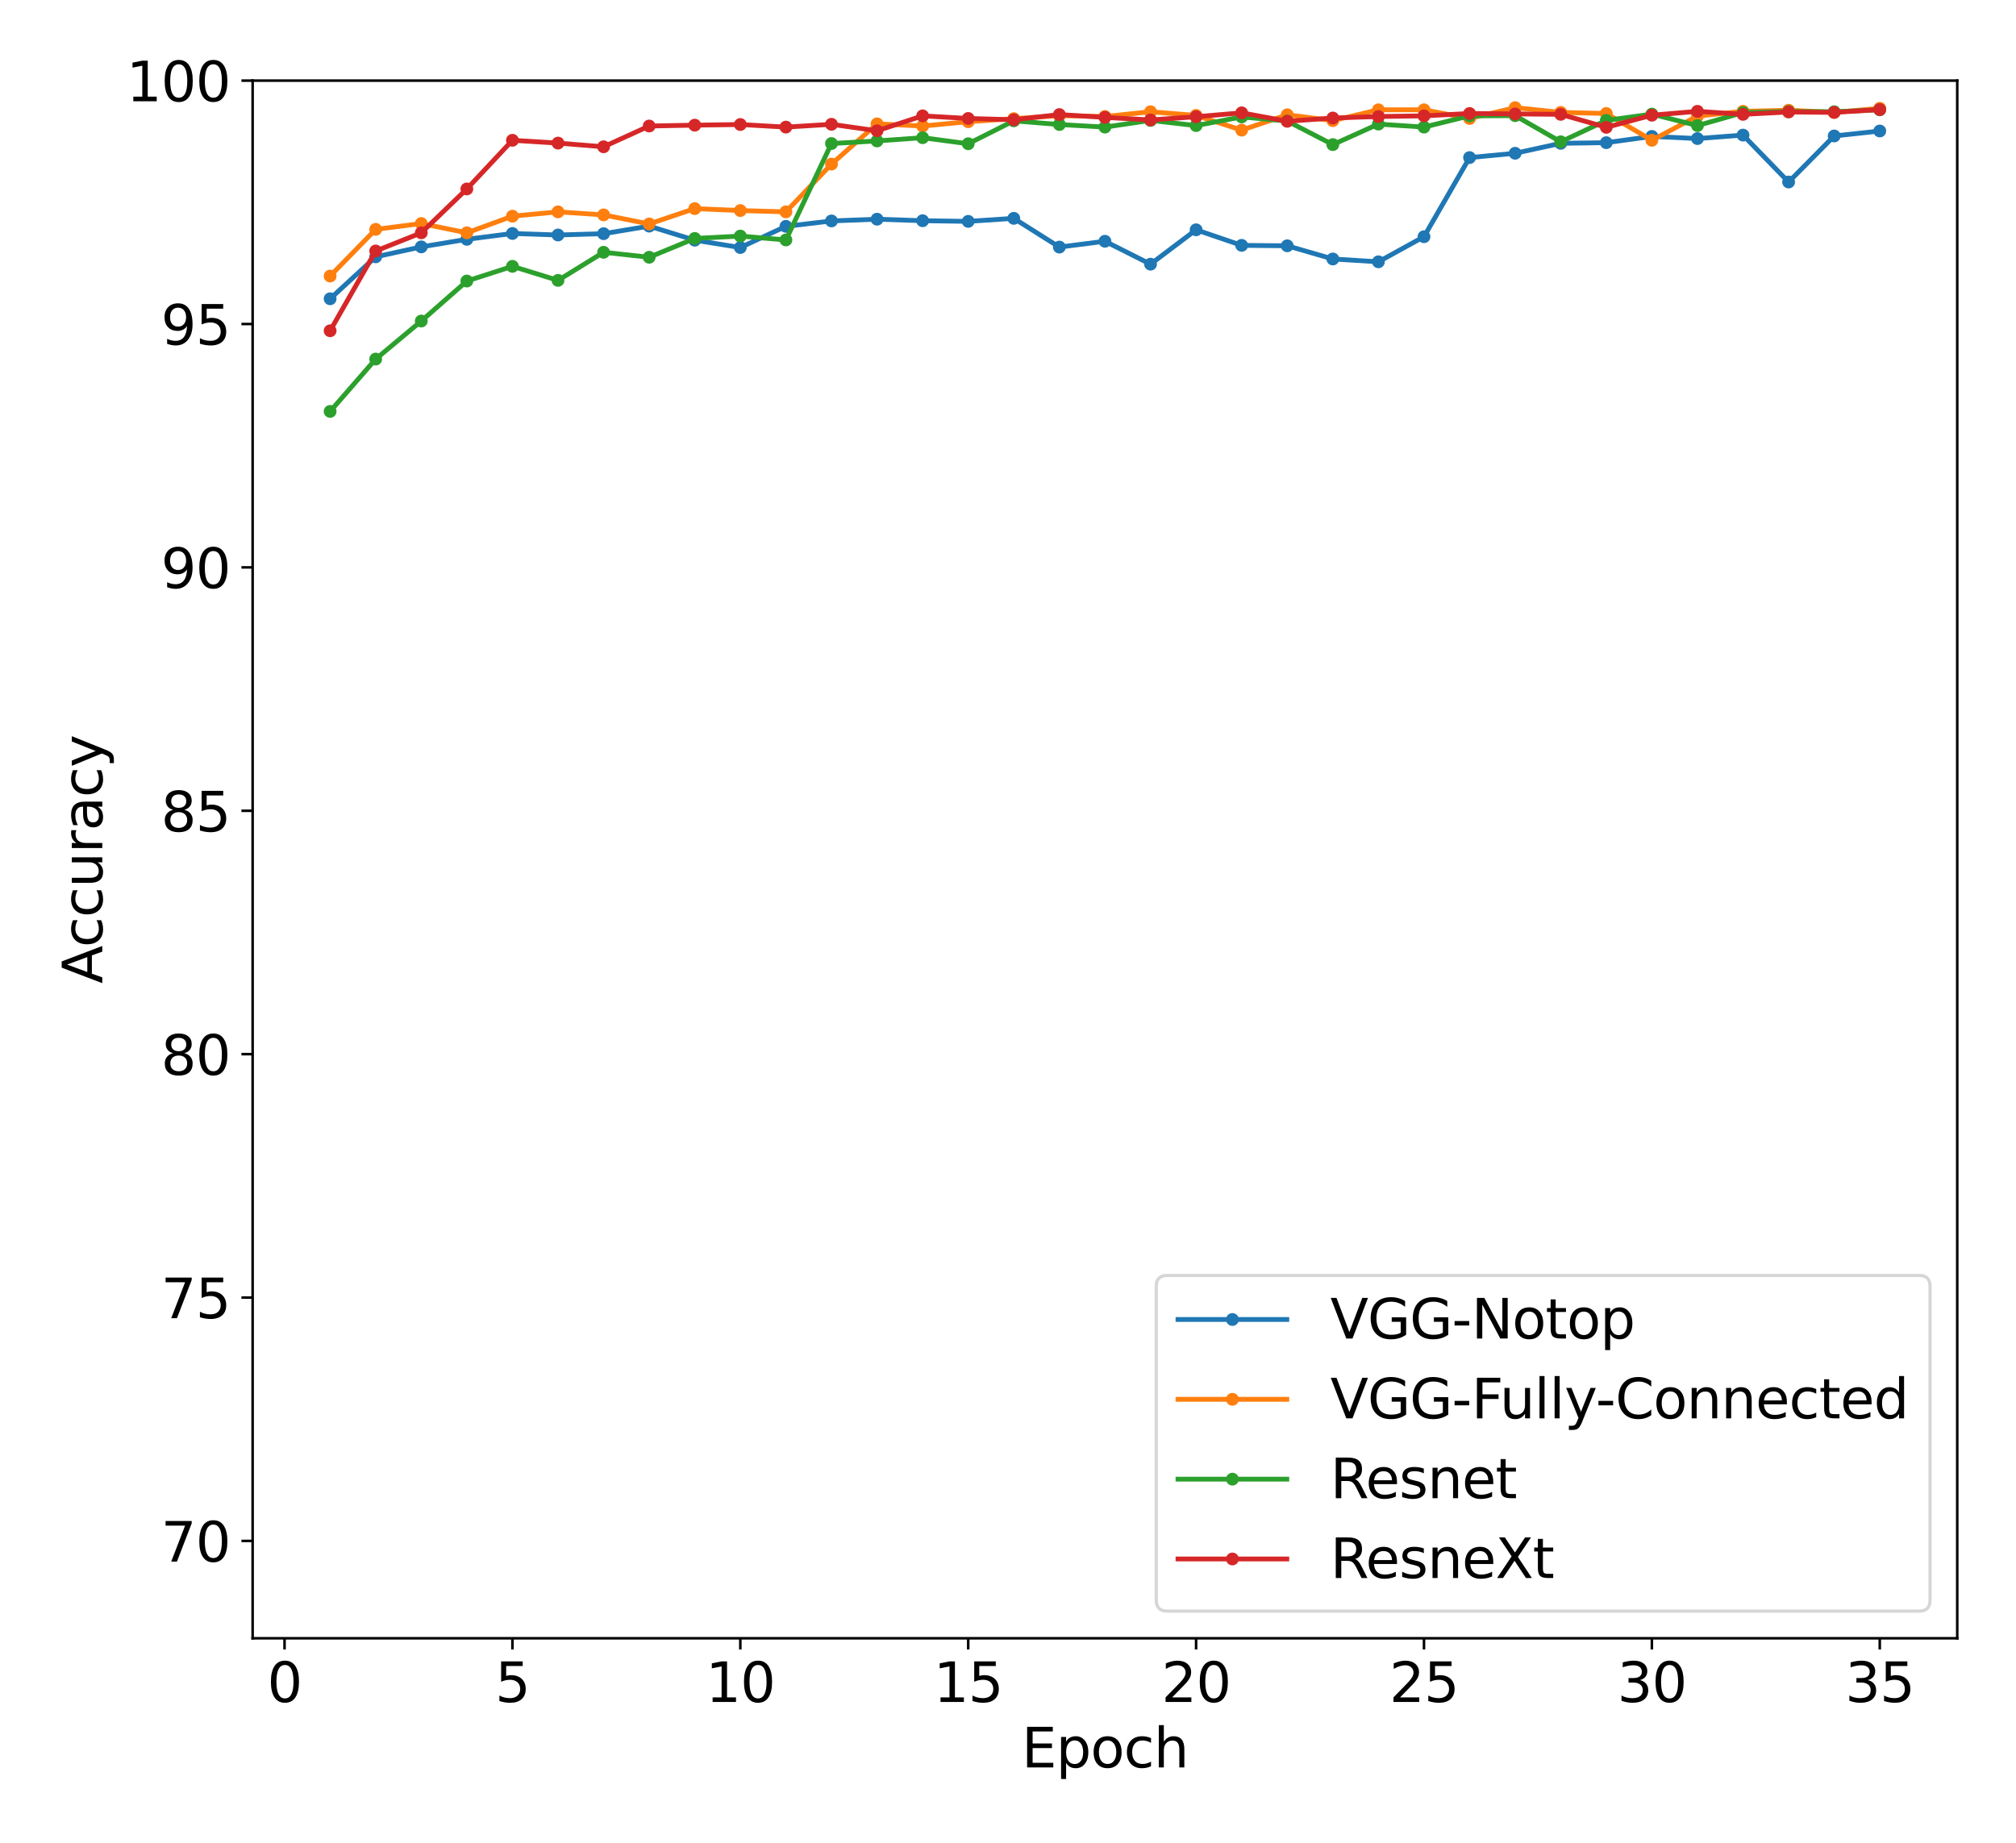 <?xml version="1.0" encoding="utf-8" standalone="no"?>
<!DOCTYPE svg PUBLIC "-//W3C//DTD SVG 1.1//EN"
  "http://www.w3.org/Graphics/SVG/1.1/DTD/svg11.dtd">
<svg xmlns:xlink="http://www.w3.org/1999/xlink" width="630pt" height="576pt" viewBox="0 0 630 576" xmlns="http://www.w3.org/2000/svg" version="1.1">
 <defs>
  <style type="text/css">*{stroke-linejoin: round; stroke-linecap: butt}</style>
 </defs>
 <g id="figure_1">
  <g id="patch_1">
   <path d="M 0 576 
L 630 576 
L 630 0 
L 0 0 
z
" style="fill: #ffffff"/>
  </g>
  <g id="axes_1">
   <g id="patch_2">
    <path d="M 78.95 512.08 
L 611.64 512.08 
L 611.64 25.2 
L 78.95 25.2 
z
" style="fill: #ffffff"/>
   </g>
   <g id="matplotlib.axis_1">
    <g id="xtick_1">
     <g id="line2d_1">
      <defs>
       <path id="m58c55c354f" d="M 0 0 
L 0 3.5 
" style="stroke: #000000; stroke-width: 0.8"/>
      </defs>
      <g>
       <use xlink:href="#m58c55c354f" x="88.92" y="512.08" style="stroke: #000000; stroke-width: 0.8"/>
      </g>
     </g>
     <g id="text_1">
      <!-- 0 -->
      <g transform="translate(83.512 531.997) scale(0.17 -0.17)">
       <defs>
        <path id="DejaVuSans-30" d="M 2034 4250 
Q 1547 4250 1301 3770 
Q 1056 3291 1056 2328 
Q 1056 1369 1301 889 
Q 1547 409 2034 409 
Q 2525 409 2770 889 
Q 3016 1369 3016 2328 
Q 3016 3291 2770 3770 
Q 2525 4250 2034 4250 
z
M 2034 4750 
Q 2819 4750 3233 4129 
Q 3647 3509 3647 2328 
Q 3647 1150 3233 529 
Q 2819 -91 2034 -91 
Q 1250 -91 836 529 
Q 422 1150 422 2328 
Q 422 3509 836 4129 
Q 1250 4750 2034 4750 
z
" transform="scale(0.016)"/>
       </defs>
       <use xlink:href="#DejaVuSans-30"/>
      </g>
     </g>
    </g>
    <g id="xtick_2">
     <g id="line2d_2">
      <g>
       <use xlink:href="#m58c55c354f" x="160.135" y="512.08" style="stroke: #000000; stroke-width: 0.8"/>
      </g>
     </g>
     <g id="text_2">
      <!-- 5 -->
      <g transform="translate(154.727 531.997) scale(0.17 -0.17)">
       <defs>
        <path id="DejaVuSans-35" d="M 691 4666 
L 3169 4666 
L 3169 4134 
L 1269 4134 
L 1269 2991 
Q 1406 3038 1543 3061 
Q 1681 3084 1819 3084 
Q 2600 3084 3056 2656 
Q 3513 2228 3513 1497 
Q 3513 744 3044 326 
Q 2575 -91 1722 -91 
Q 1428 -91 1123 -41 
Q 819 9 494 109 
L 494 744 
Q 775 591 1075 516 
Q 1375 441 1709 441 
Q 2250 441 2565 725 
Q 2881 1009 2881 1497 
Q 2881 1984 2565 2268 
Q 2250 2553 1709 2553 
Q 1456 2553 1204 2497 
Q 953 2441 691 2322 
L 691 4666 
z
" transform="scale(0.016)"/>
       </defs>
       <use xlink:href="#DejaVuSans-35"/>
      </g>
     </g>
    </g>
    <g id="xtick_3">
     <g id="line2d_3">
      <g>
       <use xlink:href="#m58c55c354f" x="231.351" y="512.08" style="stroke: #000000; stroke-width: 0.8"/>
      </g>
     </g>
     <g id="text_3">
      <!-- 10 -->
      <g transform="translate(220.534 531.997) scale(0.17 -0.17)">
       <defs>
        <path id="DejaVuSans-31" d="M 794 531 
L 1825 531 
L 1825 4091 
L 703 3866 
L 703 4441 
L 1819 4666 
L 2450 4666 
L 2450 531 
L 3481 531 
L 3481 0 
L 794 0 
L 794 531 
z
" transform="scale(0.016)"/>
       </defs>
       <use xlink:href="#DejaVuSans-31"/>
       <use xlink:href="#DejaVuSans-30" x="63.623"/>
      </g>
     </g>
    </g>
    <g id="xtick_4">
     <g id="line2d_4">
      <g>
       <use xlink:href="#m58c55c354f" x="302.566" y="512.08" style="stroke: #000000; stroke-width: 0.8"/>
      </g>
     </g>
     <g id="text_4">
      <!-- 15 -->
      <g transform="translate(291.75 531.997) scale(0.17 -0.17)">
       <use xlink:href="#DejaVuSans-31"/>
       <use xlink:href="#DejaVuSans-35" x="63.623"/>
      </g>
     </g>
    </g>
    <g id="xtick_5">
     <g id="line2d_5">
      <g>
       <use xlink:href="#m58c55c354f" x="373.781" y="512.08" style="stroke: #000000; stroke-width: 0.8"/>
      </g>
     </g>
     <g id="text_5">
      <!-- 20 -->
      <g transform="translate(362.965 531.997) scale(0.17 -0.17)">
       <defs>
        <path id="DejaVuSans-32" d="M 1228 531 
L 3431 531 
L 3431 0 
L 469 0 
L 469 531 
Q 828 903 1448 1529 
Q 2069 2156 2228 2338 
Q 2531 2678 2651 2914 
Q 2772 3150 2772 3378 
Q 2772 3750 2511 3984 
Q 2250 4219 1831 4219 
Q 1534 4219 1204 4116 
Q 875 4013 500 3803 
L 500 4441 
Q 881 4594 1212 4672 
Q 1544 4750 1819 4750 
Q 2544 4750 2975 4387 
Q 3406 4025 3406 3419 
Q 3406 3131 3298 2873 
Q 3191 2616 2906 2266 
Q 2828 2175 2409 1742 
Q 1991 1309 1228 531 
z
" transform="scale(0.016)"/>
       </defs>
       <use xlink:href="#DejaVuSans-32"/>
       <use xlink:href="#DejaVuSans-30" x="63.623"/>
      </g>
     </g>
    </g>
    <g id="xtick_6">
     <g id="line2d_6">
      <g>
       <use xlink:href="#m58c55c354f" x="444.996" y="512.08" style="stroke: #000000; stroke-width: 0.8"/>
      </g>
     </g>
     <g id="text_6">
      <!-- 25 -->
      <g transform="translate(434.18 531.997) scale(0.17 -0.17)">
       <use xlink:href="#DejaVuSans-32"/>
       <use xlink:href="#DejaVuSans-35" x="63.623"/>
      </g>
     </g>
    </g>
    <g id="xtick_7">
     <g id="line2d_7">
      <g>
       <use xlink:href="#m58c55c354f" x="516.212" y="512.08" style="stroke: #000000; stroke-width: 0.8"/>
      </g>
     </g>
     <g id="text_7">
      <!-- 30 -->
      <g transform="translate(505.395 531.997) scale(0.17 -0.17)">
       <defs>
        <path id="DejaVuSans-33" d="M 2597 2516 
Q 3050 2419 3304 2112 
Q 3559 1806 3559 1356 
Q 3559 666 3084 287 
Q 2609 -91 1734 -91 
Q 1441 -91 1130 -33 
Q 819 25 488 141 
L 488 750 
Q 750 597 1062 519 
Q 1375 441 1716 441 
Q 2309 441 2620 675 
Q 2931 909 2931 1356 
Q 2931 1769 2642 2001 
Q 2353 2234 1838 2234 
L 1294 2234 
L 1294 2753 
L 1863 2753 
Q 2328 2753 2575 2939 
Q 2822 3125 2822 3475 
Q 2822 3834 2567 4026 
Q 2313 4219 1838 4219 
Q 1578 4219 1281 4162 
Q 984 4106 628 3988 
L 628 4550 
Q 988 4650 1302 4700 
Q 1616 4750 1894 4750 
Q 2613 4750 3031 4423 
Q 3450 4097 3450 3541 
Q 3450 3153 3228 2886 
Q 3006 2619 2597 2516 
z
" transform="scale(0.016)"/>
       </defs>
       <use xlink:href="#DejaVuSans-33"/>
       <use xlink:href="#DejaVuSans-30" x="63.623"/>
      </g>
     </g>
    </g>
    <g id="xtick_8">
     <g id="line2d_8">
      <g>
       <use xlink:href="#m58c55c354f" x="587.427" y="512.08" style="stroke: #000000; stroke-width: 0.8"/>
      </g>
     </g>
     <g id="text_8">
      <!-- 35 -->
      <g transform="translate(576.611 531.997) scale(0.17 -0.17)">
       <use xlink:href="#DejaVuSans-33"/>
       <use xlink:href="#DejaVuSans-35" x="63.623"/>
      </g>
     </g>
    </g>
    <g id="text_9">
     <!-- Epoch -->
     <g transform="translate(319.266 552.45) scale(0.17 -0.17)">
      <defs>
       <path id="DejaVuSans-45" d="M 628 4666 
L 3578 4666 
L 3578 4134 
L 1259 4134 
L 1259 2753 
L 3481 2753 
L 3481 2222 
L 1259 2222 
L 1259 531 
L 3634 531 
L 3634 0 
L 628 0 
L 628 4666 
z
" transform="scale(0.016)"/>
       <path id="DejaVuSans-70" d="M 1159 525 
L 1159 -1331 
L 581 -1331 
L 581 3500 
L 1159 3500 
L 1159 2969 
Q 1341 3281 1617 3432 
Q 1894 3584 2278 3584 
Q 2916 3584 3314 3078 
Q 3713 2572 3713 1747 
Q 3713 922 3314 415 
Q 2916 -91 2278 -91 
Q 1894 -91 1617 61 
Q 1341 213 1159 525 
z
M 3116 1747 
Q 3116 2381 2855 2742 
Q 2594 3103 2138 3103 
Q 1681 3103 1420 2742 
Q 1159 2381 1159 1747 
Q 1159 1113 1420 752 
Q 1681 391 2138 391 
Q 2594 391 2855 752 
Q 3116 1113 3116 1747 
z
" transform="scale(0.016)"/>
       <path id="DejaVuSans-6f" d="M 1959 3097 
Q 1497 3097 1228 2736 
Q 959 2375 959 1747 
Q 959 1119 1226 758 
Q 1494 397 1959 397 
Q 2419 397 2687 759 
Q 2956 1122 2956 1747 
Q 2956 2369 2687 2733 
Q 2419 3097 1959 3097 
z
M 1959 3584 
Q 2709 3584 3137 3096 
Q 3566 2609 3566 1747 
Q 3566 888 3137 398 
Q 2709 -91 1959 -91 
Q 1206 -91 779 398 
Q 353 888 353 1747 
Q 353 2609 779 3096 
Q 1206 3584 1959 3584 
z
" transform="scale(0.016)"/>
       <path id="DejaVuSans-63" d="M 3122 3366 
L 3122 2828 
Q 2878 2963 2633 3030 
Q 2388 3097 2138 3097 
Q 1578 3097 1268 2742 
Q 959 2388 959 1747 
Q 959 1106 1268 751 
Q 1578 397 2138 397 
Q 2388 397 2633 464 
Q 2878 531 3122 666 
L 3122 134 
Q 2881 22 2623 -34 
Q 2366 -91 2075 -91 
Q 1284 -91 818 406 
Q 353 903 353 1747 
Q 353 2603 823 3093 
Q 1294 3584 2113 3584 
Q 2378 3584 2631 3529 
Q 2884 3475 3122 3366 
z
" transform="scale(0.016)"/>
       <path id="DejaVuSans-68" d="M 3513 2113 
L 3513 0 
L 2938 0 
L 2938 2094 
Q 2938 2591 2744 2837 
Q 2550 3084 2163 3084 
Q 1697 3084 1428 2787 
Q 1159 2491 1159 1978 
L 1159 0 
L 581 0 
L 581 4863 
L 1159 4863 
L 1159 2956 
Q 1366 3272 1645 3428 
Q 1925 3584 2291 3584 
Q 2894 3584 3203 3211 
Q 3513 2838 3513 2113 
z
" transform="scale(0.016)"/>
      </defs>
      <use xlink:href="#DejaVuSans-45"/>
      <use xlink:href="#DejaVuSans-70" x="63.184"/>
      <use xlink:href="#DejaVuSans-6f" x="126.66"/>
      <use xlink:href="#DejaVuSans-63" x="187.842"/>
      <use xlink:href="#DejaVuSans-68" x="242.822"/>
     </g>
    </g>
   </g>
   <g id="matplotlib.axis_2">
    <g id="ytick_1">
     <g id="line2d_9">
      <defs>
       <path id="m6728a220e6" d="M 0 0 
L -3.5 0 
" style="stroke: #000000; stroke-width: 0.8"/>
      </defs>
      <g>
       <use xlink:href="#m6728a220e6" x="78.95" y="481.65" style="stroke: #000000; stroke-width: 0.8"/>
      </g>
     </g>
     <g id="text_10">
      <!-- 70 -->
      <g transform="translate(50.318 488.109) scale(0.17 -0.17)">
       <defs>
        <path id="DejaVuSans-37" d="M 525 4666 
L 3525 4666 
L 3525 4397 
L 1831 0 
L 1172 0 
L 2766 4134 
L 525 4134 
L 525 4666 
z
" transform="scale(0.016)"/>
       </defs>
       <use xlink:href="#DejaVuSans-37"/>
       <use xlink:href="#DejaVuSans-30" x="63.623"/>
      </g>
     </g>
    </g>
    <g id="ytick_2">
     <g id="line2d_10">
      <g>
       <use xlink:href="#m6728a220e6" x="78.95" y="405.575" style="stroke: #000000; stroke-width: 0.8"/>
      </g>
     </g>
     <g id="text_11">
      <!-- 75 -->
      <g transform="translate(50.318 412.034) scale(0.17 -0.17)">
       <use xlink:href="#DejaVuSans-37"/>
       <use xlink:href="#DejaVuSans-35" x="63.623"/>
      </g>
     </g>
    </g>
    <g id="ytick_3">
     <g id="line2d_11">
      <g>
       <use xlink:href="#m6728a220e6" x="78.95" y="329.5" style="stroke: #000000; stroke-width: 0.8"/>
      </g>
     </g>
     <g id="text_12">
      <!-- 80 -->
      <g transform="translate(50.318 335.959) scale(0.17 -0.17)">
       <defs>
        <path id="DejaVuSans-38" d="M 2034 2216 
Q 1584 2216 1326 1975 
Q 1069 1734 1069 1313 
Q 1069 891 1326 650 
Q 1584 409 2034 409 
Q 2484 409 2743 651 
Q 3003 894 3003 1313 
Q 3003 1734 2745 1975 
Q 2488 2216 2034 2216 
z
M 1403 2484 
Q 997 2584 770 2862 
Q 544 3141 544 3541 
Q 544 4100 942 4425 
Q 1341 4750 2034 4750 
Q 2731 4750 3128 4425 
Q 3525 4100 3525 3541 
Q 3525 3141 3298 2862 
Q 3072 2584 2669 2484 
Q 3125 2378 3379 2068 
Q 3634 1759 3634 1313 
Q 3634 634 3220 271 
Q 2806 -91 2034 -91 
Q 1263 -91 848 271 
Q 434 634 434 1313 
Q 434 1759 690 2068 
Q 947 2378 1403 2484 
z
M 1172 3481 
Q 1172 3119 1398 2916 
Q 1625 2713 2034 2713 
Q 2441 2713 2670 2916 
Q 2900 3119 2900 3481 
Q 2900 3844 2670 4047 
Q 2441 4250 2034 4250 
Q 1625 4250 1398 4047 
Q 1172 3844 1172 3481 
z
" transform="scale(0.016)"/>
       </defs>
       <use xlink:href="#DejaVuSans-38"/>
       <use xlink:href="#DejaVuSans-30" x="63.623"/>
      </g>
     </g>
    </g>
    <g id="ytick_4">
     <g id="line2d_12">
      <g>
       <use xlink:href="#m6728a220e6" x="78.95" y="253.425" style="stroke: #000000; stroke-width: 0.8"/>
      </g>
     </g>
     <g id="text_13">
      <!-- 85 -->
      <g transform="translate(50.318 259.884) scale(0.17 -0.17)">
       <use xlink:href="#DejaVuSans-38"/>
       <use xlink:href="#DejaVuSans-35" x="63.623"/>
      </g>
     </g>
    </g>
    <g id="ytick_5">
     <g id="line2d_13">
      <g>
       <use xlink:href="#m6728a220e6" x="78.95" y="177.35" style="stroke: #000000; stroke-width: 0.8"/>
      </g>
     </g>
     <g id="text_14">
      <!-- 90 -->
      <g transform="translate(50.318 183.809) scale(0.17 -0.17)">
       <defs>
        <path id="DejaVuSans-39" d="M 703 97 
L 703 672 
Q 941 559 1184 500 
Q 1428 441 1663 441 
Q 2288 441 2617 861 
Q 2947 1281 2994 2138 
Q 2813 1869 2534 1725 
Q 2256 1581 1919 1581 
Q 1219 1581 811 2004 
Q 403 2428 403 3163 
Q 403 3881 828 4315 
Q 1253 4750 1959 4750 
Q 2769 4750 3195 4129 
Q 3622 3509 3622 2328 
Q 3622 1225 3098 567 
Q 2575 -91 1691 -91 
Q 1453 -91 1209 -44 
Q 966 3 703 97 
z
M 1959 2075 
Q 2384 2075 2632 2365 
Q 2881 2656 2881 3163 
Q 2881 3666 2632 3958 
Q 2384 4250 1959 4250 
Q 1534 4250 1286 3958 
Q 1038 3666 1038 3163 
Q 1038 2656 1286 2365 
Q 1534 2075 1959 2075 
z
" transform="scale(0.016)"/>
       </defs>
       <use xlink:href="#DejaVuSans-39"/>
       <use xlink:href="#DejaVuSans-30" x="63.623"/>
      </g>
     </g>
    </g>
    <g id="ytick_6">
     <g id="line2d_14">
      <g>
       <use xlink:href="#m6728a220e6" x="78.95" y="101.275" style="stroke: #000000; stroke-width: 0.8"/>
      </g>
     </g>
     <g id="text_15">
      <!-- 95 -->
      <g transform="translate(50.318 107.734) scale(0.17 -0.17)">
       <use xlink:href="#DejaVuSans-39"/>
       <use xlink:href="#DejaVuSans-35" x="63.623"/>
      </g>
     </g>
    </g>
    <g id="ytick_7">
     <g id="line2d_15">
      <g>
       <use xlink:href="#m6728a220e6" x="78.95" y="25.2" style="stroke: #000000; stroke-width: 0.8"/>
      </g>
     </g>
     <g id="text_16">
      <!-- 100 -->
      <g transform="translate(39.501 31.659) scale(0.17 -0.17)">
       <use xlink:href="#DejaVuSans-31"/>
       <use xlink:href="#DejaVuSans-30" x="63.623"/>
       <use xlink:href="#DejaVuSans-30" x="127.246"/>
      </g>
     </g>
    </g>
    <g id="text_17">
     <!-- Accuracy -->
     <g transform="translate(31.966 307.448) rotate(-90) scale(0.17 -0.17)">
      <defs>
       <path id="DejaVuSans-41" d="M 2188 4044 
L 1331 1722 
L 3047 1722 
L 2188 4044 
z
M 1831 4666 
L 2547 4666 
L 4325 0 
L 3669 0 
L 3244 1197 
L 1141 1197 
L 716 0 
L 50 0 
L 1831 4666 
z
" transform="scale(0.016)"/>
       <path id="DejaVuSans-75" d="M 544 1381 
L 544 3500 
L 1119 3500 
L 1119 1403 
Q 1119 906 1312 657 
Q 1506 409 1894 409 
Q 2359 409 2629 706 
Q 2900 1003 2900 1516 
L 2900 3500 
L 3475 3500 
L 3475 0 
L 2900 0 
L 2900 538 
Q 2691 219 2414 64 
Q 2138 -91 1772 -91 
Q 1169 -91 856 284 
Q 544 659 544 1381 
z
M 1991 3584 
L 1991 3584 
z
" transform="scale(0.016)"/>
       <path id="DejaVuSans-72" d="M 2631 2963 
Q 2534 3019 2420 3045 
Q 2306 3072 2169 3072 
Q 1681 3072 1420 2755 
Q 1159 2438 1159 1844 
L 1159 0 
L 581 0 
L 581 3500 
L 1159 3500 
L 1159 2956 
Q 1341 3275 1631 3429 
Q 1922 3584 2338 3584 
Q 2397 3584 2469 3576 
Q 2541 3569 2628 3553 
L 2631 2963 
z
" transform="scale(0.016)"/>
       <path id="DejaVuSans-61" d="M 2194 1759 
Q 1497 1759 1228 1600 
Q 959 1441 959 1056 
Q 959 750 1161 570 
Q 1363 391 1709 391 
Q 2188 391 2477 730 
Q 2766 1069 2766 1631 
L 2766 1759 
L 2194 1759 
z
M 3341 1997 
L 3341 0 
L 2766 0 
L 2766 531 
Q 2569 213 2275 61 
Q 1981 -91 1556 -91 
Q 1019 -91 701 211 
Q 384 513 384 1019 
Q 384 1609 779 1909 
Q 1175 2209 1959 2209 
L 2766 2209 
L 2766 2266 
Q 2766 2663 2505 2880 
Q 2244 3097 1772 3097 
Q 1472 3097 1187 3025 
Q 903 2953 641 2809 
L 641 3341 
Q 956 3463 1253 3523 
Q 1550 3584 1831 3584 
Q 2591 3584 2966 3190 
Q 3341 2797 3341 1997 
z
" transform="scale(0.016)"/>
       <path id="DejaVuSans-79" d="M 2059 -325 
Q 1816 -950 1584 -1140 
Q 1353 -1331 966 -1331 
L 506 -1331 
L 506 -850 
L 844 -850 
Q 1081 -850 1212 -737 
Q 1344 -625 1503 -206 
L 1606 56 
L 191 3500 
L 800 3500 
L 1894 763 
L 2988 3500 
L 3597 3500 
L 2059 -325 
z
" transform="scale(0.016)"/>
      </defs>
      <use xlink:href="#DejaVuSans-41"/>
      <use xlink:href="#DejaVuSans-63" x="66.658"/>
      <use xlink:href="#DejaVuSans-63" x="121.639"/>
      <use xlink:href="#DejaVuSans-75" x="176.619"/>
      <use xlink:href="#DejaVuSans-72" x="239.998"/>
      <use xlink:href="#DejaVuSans-61" x="281.111"/>
      <use xlink:href="#DejaVuSans-63" x="342.391"/>
      <use xlink:href="#DejaVuSans-79" x="397.371"/>
     </g>
    </g>
   </g>
   <g id="line2d_16">
    <path d="M 103.163 93.385 
L 117.406 80.275 
L 131.649 77.167 
L 145.892 74.802 
L 160.135 72.977 
L 174.378 73.45 
L 188.621 73.045 
L 202.865 70.679 
L 217.108 75.072 
L 231.351 77.37 
L 245.594 70.747 
L 259.837 69.058 
L 274.08 68.517 
L 288.323 68.99 
L 302.566 69.193 
L 316.809 68.247 
L 331.052 77.234 
L 345.295 75.41 
L 359.538 82.573 
L 373.781 71.828 
L 388.024 76.694 
L 402.267 76.829 
L 416.51 80.951 
L 430.753 81.83 
L 444.996 73.991 
L 459.239 49.257 
L 473.482 47.906 
L 487.725 44.797 
L 501.969 44.595 
L 516.212 42.635 
L 530.455 43.311 
L 544.698 42.229 
L 558.941 56.894 
L 573.184 42.5 
L 587.427 40.946 
" clip-path="url(#p3bae2b8408)" style="fill: none; stroke: #1f77b4; stroke-width: 1.5; stroke-linecap: square"/>
    <defs>
     <path id="m1fe1ffa476" d="M 0 1.5 
C 0.398 1.5 0.779 1.342 1.061 1.061 
C 1.342 0.779 1.5 0.398 1.5 0 
C 1.5 -0.398 1.342 -0.779 1.061 -1.061 
C 0.779 -1.342 0.398 -1.5 0 -1.5 
C -0.398 -1.5 -0.779 -1.342 -1.061 -1.061 
C -1.342 -0.779 -1.5 -0.398 -1.5 0 
C -1.5 0.398 -1.342 0.779 -1.061 1.061 
C -0.779 1.342 -0.398 1.5 0 1.5 
z
" style="stroke: #1f77b4"/>
    </defs>
    <g clip-path="url(#p3bae2b8408)">
     <use xlink:href="#m1fe1ffa476" x="103.163" y="93.385" style="fill: #1f77b4; stroke: #1f77b4"/>
     <use xlink:href="#m1fe1ffa476" x="117.406" y="80.275" style="fill: #1f77b4; stroke: #1f77b4"/>
     <use xlink:href="#m1fe1ffa476" x="131.649" y="77.167" style="fill: #1f77b4; stroke: #1f77b4"/>
     <use xlink:href="#m1fe1ffa476" x="145.892" y="74.802" style="fill: #1f77b4; stroke: #1f77b4"/>
     <use xlink:href="#m1fe1ffa476" x="160.135" y="72.977" style="fill: #1f77b4; stroke: #1f77b4"/>
     <use xlink:href="#m1fe1ffa476" x="174.378" y="73.45" style="fill: #1f77b4; stroke: #1f77b4"/>
     <use xlink:href="#m1fe1ffa476" x="188.621" y="73.045" style="fill: #1f77b4; stroke: #1f77b4"/>
     <use xlink:href="#m1fe1ffa476" x="202.865" y="70.679" style="fill: #1f77b4; stroke: #1f77b4"/>
     <use xlink:href="#m1fe1ffa476" x="217.108" y="75.072" style="fill: #1f77b4; stroke: #1f77b4"/>
     <use xlink:href="#m1fe1ffa476" x="231.351" y="77.37" style="fill: #1f77b4; stroke: #1f77b4"/>
     <use xlink:href="#m1fe1ffa476" x="245.594" y="70.747" style="fill: #1f77b4; stroke: #1f77b4"/>
     <use xlink:href="#m1fe1ffa476" x="259.837" y="69.058" style="fill: #1f77b4; stroke: #1f77b4"/>
     <use xlink:href="#m1fe1ffa476" x="274.08" y="68.517" style="fill: #1f77b4; stroke: #1f77b4"/>
     <use xlink:href="#m1fe1ffa476" x="288.323" y="68.99" style="fill: #1f77b4; stroke: #1f77b4"/>
     <use xlink:href="#m1fe1ffa476" x="302.566" y="69.193" style="fill: #1f77b4; stroke: #1f77b4"/>
     <use xlink:href="#m1fe1ffa476" x="316.809" y="68.247" style="fill: #1f77b4; stroke: #1f77b4"/>
     <use xlink:href="#m1fe1ffa476" x="331.052" y="77.234" style="fill: #1f77b4; stroke: #1f77b4"/>
     <use xlink:href="#m1fe1ffa476" x="345.295" y="75.41" style="fill: #1f77b4; stroke: #1f77b4"/>
     <use xlink:href="#m1fe1ffa476" x="359.538" y="82.573" style="fill: #1f77b4; stroke: #1f77b4"/>
     <use xlink:href="#m1fe1ffa476" x="373.781" y="71.828" style="fill: #1f77b4; stroke: #1f77b4"/>
     <use xlink:href="#m1fe1ffa476" x="388.024" y="76.694" style="fill: #1f77b4; stroke: #1f77b4"/>
     <use xlink:href="#m1fe1ffa476" x="402.267" y="76.829" style="fill: #1f77b4; stroke: #1f77b4"/>
     <use xlink:href="#m1fe1ffa476" x="416.51" y="80.951" style="fill: #1f77b4; stroke: #1f77b4"/>
     <use xlink:href="#m1fe1ffa476" x="430.753" y="81.83" style="fill: #1f77b4; stroke: #1f77b4"/>
     <use xlink:href="#m1fe1ffa476" x="444.996" y="73.991" style="fill: #1f77b4; stroke: #1f77b4"/>
     <use xlink:href="#m1fe1ffa476" x="459.239" y="49.257" style="fill: #1f77b4; stroke: #1f77b4"/>
     <use xlink:href="#m1fe1ffa476" x="473.482" y="47.906" style="fill: #1f77b4; stroke: #1f77b4"/>
     <use xlink:href="#m1fe1ffa476" x="487.725" y="44.797" style="fill: #1f77b4; stroke: #1f77b4"/>
     <use xlink:href="#m1fe1ffa476" x="501.969" y="44.595" style="fill: #1f77b4; stroke: #1f77b4"/>
     <use xlink:href="#m1fe1ffa476" x="516.212" y="42.635" style="fill: #1f77b4; stroke: #1f77b4"/>
     <use xlink:href="#m1fe1ffa476" x="530.455" y="43.311" style="fill: #1f77b4; stroke: #1f77b4"/>
     <use xlink:href="#m1fe1ffa476" x="544.698" y="42.229" style="fill: #1f77b4; stroke: #1f77b4"/>
     <use xlink:href="#m1fe1ffa476" x="558.941" y="56.894" style="fill: #1f77b4; stroke: #1f77b4"/>
     <use xlink:href="#m1fe1ffa476" x="573.184" y="42.5" style="fill: #1f77b4; stroke: #1f77b4"/>
     <use xlink:href="#m1fe1ffa476" x="587.427" y="40.946" style="fill: #1f77b4; stroke: #1f77b4"/>
    </g>
   </g>
   <g id="line2d_17">
    <path d="M 103.163 86.29 
L 117.406 71.693 
L 131.649 69.869 
L 145.892 72.774 
L 160.135 67.571 
L 174.378 66.219 
L 188.621 67.165 
L 202.865 70.004 
L 217.108 65.206 
L 231.351 65.814 
L 245.594 66.219 
L 259.837 51.285 
L 274.08 38.715 
L 288.323 39.391 
L 302.566 38.04 
L 316.809 37.094 
L 331.052 36.147 
L 345.295 36.418 
L 359.538 34.931 
L 373.781 36.08 
L 388.024 40.675 
L 402.267 35.877 
L 416.51 37.702 
L 430.753 34.323 
L 444.996 34.323 
L 459.239 37.026 
L 473.482 33.647 
L 487.725 35.134 
L 501.969 35.472 
L 516.212 43.851 
L 530.455 36.283 
L 544.698 34.796 
L 558.941 34.458 
L 573.184 35.134 
L 587.427 33.85 
" clip-path="url(#p3bae2b8408)" style="fill: none; stroke: #ff7f0e; stroke-width: 1.5; stroke-linecap: square"/>
    <defs>
     <path id="me2bf06a75d" d="M 0 1.5 
C 0.398 1.5 0.779 1.342 1.061 1.061 
C 1.342 0.779 1.5 0.398 1.5 0 
C 1.5 -0.398 1.342 -0.779 1.061 -1.061 
C 0.779 -1.342 0.398 -1.5 0 -1.5 
C -0.398 -1.5 -0.779 -1.342 -1.061 -1.061 
C -1.342 -0.779 -1.5 -0.398 -1.5 0 
C -1.5 0.398 -1.342 0.779 -1.061 1.061 
C -0.779 1.342 -0.398 1.5 0 1.5 
z
" style="stroke: #ff7f0e"/>
    </defs>
    <g clip-path="url(#p3bae2b8408)">
     <use xlink:href="#me2bf06a75d" x="103.163" y="86.29" style="fill: #ff7f0e; stroke: #ff7f0e"/>
     <use xlink:href="#me2bf06a75d" x="117.406" y="71.693" style="fill: #ff7f0e; stroke: #ff7f0e"/>
     <use xlink:href="#me2bf06a75d" x="131.649" y="69.869" style="fill: #ff7f0e; stroke: #ff7f0e"/>
     <use xlink:href="#me2bf06a75d" x="145.892" y="72.774" style="fill: #ff7f0e; stroke: #ff7f0e"/>
     <use xlink:href="#me2bf06a75d" x="160.135" y="67.571" style="fill: #ff7f0e; stroke: #ff7f0e"/>
     <use xlink:href="#me2bf06a75d" x="174.378" y="66.219" style="fill: #ff7f0e; stroke: #ff7f0e"/>
     <use xlink:href="#me2bf06a75d" x="188.621" y="67.165" style="fill: #ff7f0e; stroke: #ff7f0e"/>
     <use xlink:href="#me2bf06a75d" x="202.865" y="70.004" style="fill: #ff7f0e; stroke: #ff7f0e"/>
     <use xlink:href="#me2bf06a75d" x="217.108" y="65.206" style="fill: #ff7f0e; stroke: #ff7f0e"/>
     <use xlink:href="#me2bf06a75d" x="231.351" y="65.814" style="fill: #ff7f0e; stroke: #ff7f0e"/>
     <use xlink:href="#me2bf06a75d" x="245.594" y="66.219" style="fill: #ff7f0e; stroke: #ff7f0e"/>
     <use xlink:href="#me2bf06a75d" x="259.837" y="51.285" style="fill: #ff7f0e; stroke: #ff7f0e"/>
     <use xlink:href="#me2bf06a75d" x="274.08" y="38.715" style="fill: #ff7f0e; stroke: #ff7f0e"/>
     <use xlink:href="#me2bf06a75d" x="288.323" y="39.391" style="fill: #ff7f0e; stroke: #ff7f0e"/>
     <use xlink:href="#me2bf06a75d" x="302.566" y="38.04" style="fill: #ff7f0e; stroke: #ff7f0e"/>
     <use xlink:href="#me2bf06a75d" x="316.809" y="37.094" style="fill: #ff7f0e; stroke: #ff7f0e"/>
     <use xlink:href="#me2bf06a75d" x="331.052" y="36.147" style="fill: #ff7f0e; stroke: #ff7f0e"/>
     <use xlink:href="#me2bf06a75d" x="345.295" y="36.418" style="fill: #ff7f0e; stroke: #ff7f0e"/>
     <use xlink:href="#me2bf06a75d" x="359.538" y="34.931" style="fill: #ff7f0e; stroke: #ff7f0e"/>
     <use xlink:href="#me2bf06a75d" x="373.781" y="36.08" style="fill: #ff7f0e; stroke: #ff7f0e"/>
     <use xlink:href="#me2bf06a75d" x="388.024" y="40.675" style="fill: #ff7f0e; stroke: #ff7f0e"/>
     <use xlink:href="#me2bf06a75d" x="402.267" y="35.877" style="fill: #ff7f0e; stroke: #ff7f0e"/>
     <use xlink:href="#me2bf06a75d" x="416.51" y="37.702" style="fill: #ff7f0e; stroke: #ff7f0e"/>
     <use xlink:href="#me2bf06a75d" x="430.753" y="34.323" style="fill: #ff7f0e; stroke: #ff7f0e"/>
     <use xlink:href="#me2bf06a75d" x="444.996" y="34.323" style="fill: #ff7f0e; stroke: #ff7f0e"/>
     <use xlink:href="#me2bf06a75d" x="459.239" y="37.026" style="fill: #ff7f0e; stroke: #ff7f0e"/>
     <use xlink:href="#me2bf06a75d" x="473.482" y="33.647" style="fill: #ff7f0e; stroke: #ff7f0e"/>
     <use xlink:href="#me2bf06a75d" x="487.725" y="35.134" style="fill: #ff7f0e; stroke: #ff7f0e"/>
     <use xlink:href="#me2bf06a75d" x="501.969" y="35.472" style="fill: #ff7f0e; stroke: #ff7f0e"/>
     <use xlink:href="#me2bf06a75d" x="516.212" y="43.851" style="fill: #ff7f0e; stroke: #ff7f0e"/>
     <use xlink:href="#me2bf06a75d" x="530.455" y="36.283" style="fill: #ff7f0e; stroke: #ff7f0e"/>
     <use xlink:href="#me2bf06a75d" x="544.698" y="34.796" style="fill: #ff7f0e; stroke: #ff7f0e"/>
     <use xlink:href="#me2bf06a75d" x="558.941" y="34.458" style="fill: #ff7f0e; stroke: #ff7f0e"/>
     <use xlink:href="#me2bf06a75d" x="573.184" y="35.134" style="fill: #ff7f0e; stroke: #ff7f0e"/>
     <use xlink:href="#me2bf06a75d" x="587.427" y="33.85" style="fill: #ff7f0e; stroke: #ff7f0e"/>
    </g>
   </g>
   <g id="line2d_18">
    <path d="M 103.163 128.593 
L 117.406 112.239 
L 131.649 100.346 
L 145.892 87.844 
L 160.135 83.249 
L 174.378 87.641 
L 188.621 78.856 
L 202.865 80.411 
L 217.108 74.531 
L 231.351 73.788 
L 245.594 75.004 
L 259.837 44.865 
L 274.08 44.054 
L 288.323 43.04 
L 302.566 44.933 
L 316.809 37.769 
L 331.052 38.918 
L 345.295 39.729 
L 359.538 37.634 
L 373.781 39.256 
L 388.024 36.553 
L 402.267 37.837 
L 416.51 45.203 
L 430.753 38.783 
L 444.996 39.729 
L 459.239 36.215 
L 473.482 36.147 
L 487.725 44.324 
L 501.969 37.634 
L 516.212 35.674 
L 530.455 39.256 
L 544.698 35.201 
L 558.941 34.864 
L 573.184 34.931 
L 587.427 34.323 
" clip-path="url(#p3bae2b8408)" style="fill: none; stroke: #2ca02c; stroke-width: 1.5; stroke-linecap: square"/>
    <defs>
     <path id="me86a271aee" d="M 0 1.5 
C 0.398 1.5 0.779 1.342 1.061 1.061 
C 1.342 0.779 1.5 0.398 1.5 0 
C 1.5 -0.398 1.342 -0.779 1.061 -1.061 
C 0.779 -1.342 0.398 -1.5 0 -1.5 
C -0.398 -1.5 -0.779 -1.342 -1.061 -1.061 
C -1.342 -0.779 -1.5 -0.398 -1.5 0 
C -1.5 0.398 -1.342 0.779 -1.061 1.061 
C -0.779 1.342 -0.398 1.5 0 1.5 
z
" style="stroke: #2ca02c"/>
    </defs>
    <g clip-path="url(#p3bae2b8408)">
     <use xlink:href="#me86a271aee" x="103.163" y="128.593" style="fill: #2ca02c; stroke: #2ca02c"/>
     <use xlink:href="#me86a271aee" x="117.406" y="112.239" style="fill: #2ca02c; stroke: #2ca02c"/>
     <use xlink:href="#me86a271aee" x="131.649" y="100.346" style="fill: #2ca02c; stroke: #2ca02c"/>
     <use xlink:href="#me86a271aee" x="145.892" y="87.844" style="fill: #2ca02c; stroke: #2ca02c"/>
     <use xlink:href="#me86a271aee" x="160.135" y="83.249" style="fill: #2ca02c; stroke: #2ca02c"/>
     <use xlink:href="#me86a271aee" x="174.378" y="87.641" style="fill: #2ca02c; stroke: #2ca02c"/>
     <use xlink:href="#me86a271aee" x="188.621" y="78.856" style="fill: #2ca02c; stroke: #2ca02c"/>
     <use xlink:href="#me86a271aee" x="202.865" y="80.411" style="fill: #2ca02c; stroke: #2ca02c"/>
     <use xlink:href="#me86a271aee" x="217.108" y="74.531" style="fill: #2ca02c; stroke: #2ca02c"/>
     <use xlink:href="#me86a271aee" x="231.351" y="73.788" style="fill: #2ca02c; stroke: #2ca02c"/>
     <use xlink:href="#me86a271aee" x="245.594" y="75.004" style="fill: #2ca02c; stroke: #2ca02c"/>
     <use xlink:href="#me86a271aee" x="259.837" y="44.865" style="fill: #2ca02c; stroke: #2ca02c"/>
     <use xlink:href="#me86a271aee" x="274.08" y="44.054" style="fill: #2ca02c; stroke: #2ca02c"/>
     <use xlink:href="#me86a271aee" x="288.323" y="43.04" style="fill: #2ca02c; stroke: #2ca02c"/>
     <use xlink:href="#me86a271aee" x="302.566" y="44.933" style="fill: #2ca02c; stroke: #2ca02c"/>
     <use xlink:href="#me86a271aee" x="316.809" y="37.769" style="fill: #2ca02c; stroke: #2ca02c"/>
     <use xlink:href="#me86a271aee" x="331.052" y="38.918" style="fill: #2ca02c; stroke: #2ca02c"/>
     <use xlink:href="#me86a271aee" x="345.295" y="39.729" style="fill: #2ca02c; stroke: #2ca02c"/>
     <use xlink:href="#me86a271aee" x="359.538" y="37.634" style="fill: #2ca02c; stroke: #2ca02c"/>
     <use xlink:href="#me86a271aee" x="373.781" y="39.256" style="fill: #2ca02c; stroke: #2ca02c"/>
     <use xlink:href="#me86a271aee" x="388.024" y="36.553" style="fill: #2ca02c; stroke: #2ca02c"/>
     <use xlink:href="#me86a271aee" x="402.267" y="37.837" style="fill: #2ca02c; stroke: #2ca02c"/>
     <use xlink:href="#me86a271aee" x="416.51" y="45.203" style="fill: #2ca02c; stroke: #2ca02c"/>
     <use xlink:href="#me86a271aee" x="430.753" y="38.783" style="fill: #2ca02c; stroke: #2ca02c"/>
     <use xlink:href="#me86a271aee" x="444.996" y="39.729" style="fill: #2ca02c; stroke: #2ca02c"/>
     <use xlink:href="#me86a271aee" x="459.239" y="36.215" style="fill: #2ca02c; stroke: #2ca02c"/>
     <use xlink:href="#me86a271aee" x="473.482" y="36.147" style="fill: #2ca02c; stroke: #2ca02c"/>
     <use xlink:href="#me86a271aee" x="487.725" y="44.324" style="fill: #2ca02c; stroke: #2ca02c"/>
     <use xlink:href="#me86a271aee" x="501.969" y="37.634" style="fill: #2ca02c; stroke: #2ca02c"/>
     <use xlink:href="#me86a271aee" x="516.212" y="35.674" style="fill: #2ca02c; stroke: #2ca02c"/>
     <use xlink:href="#me86a271aee" x="530.455" y="39.256" style="fill: #2ca02c; stroke: #2ca02c"/>
     <use xlink:href="#me86a271aee" x="544.698" y="35.201" style="fill: #2ca02c; stroke: #2ca02c"/>
     <use xlink:href="#me86a271aee" x="558.941" y="34.864" style="fill: #2ca02c; stroke: #2ca02c"/>
     <use xlink:href="#me86a271aee" x="573.184" y="34.931" style="fill: #2ca02c; stroke: #2ca02c"/>
     <use xlink:href="#me86a271aee" x="587.427" y="34.323" style="fill: #2ca02c; stroke: #2ca02c"/>
    </g>
   </g>
   <g id="line2d_19">
    <path d="M 103.163 103.387 
L 117.406 78.451 
L 131.649 72.774 
L 145.892 59.056 
L 160.135 43.851 
L 174.378 44.73 
L 188.621 45.879 
L 202.865 39.391 
L 217.108 39.121 
L 231.351 38.918 
L 245.594 39.729 
L 259.837 38.851 
L 274.08 40.878 
L 288.323 36.215 
L 302.566 37.026 
L 316.809 37.432 
L 331.052 35.81 
L 345.295 36.688 
L 359.538 37.499 
L 373.781 36.485 
L 388.024 35.269 
L 402.267 37.905 
L 416.51 36.891 
L 430.753 36.418 
L 444.996 36.215 
L 459.239 35.472 
L 473.482 35.607 
L 487.725 35.742 
L 501.969 39.797 
L 516.212 36.012 
L 530.455 34.796 
L 544.698 35.742 
L 558.941 34.999 
L 573.184 35.134 
L 587.427 34.255 
" clip-path="url(#p3bae2b8408)" style="fill: none; stroke: #d62728; stroke-width: 1.5; stroke-linecap: square"/>
    <defs>
     <path id="m082f29c950" d="M 0 1.5 
C 0.398 1.5 0.779 1.342 1.061 1.061 
C 1.342 0.779 1.5 0.398 1.5 0 
C 1.5 -0.398 1.342 -0.779 1.061 -1.061 
C 0.779 -1.342 0.398 -1.5 0 -1.5 
C -0.398 -1.5 -0.779 -1.342 -1.061 -1.061 
C -1.342 -0.779 -1.5 -0.398 -1.5 0 
C -1.5 0.398 -1.342 0.779 -1.061 1.061 
C -0.779 1.342 -0.398 1.5 0 1.5 
z
" style="stroke: #d62728"/>
    </defs>
    <g clip-path="url(#p3bae2b8408)">
     <use xlink:href="#m082f29c950" x="103.163" y="103.387" style="fill: #d62728; stroke: #d62728"/>
     <use xlink:href="#m082f29c950" x="117.406" y="78.451" style="fill: #d62728; stroke: #d62728"/>
     <use xlink:href="#m082f29c950" x="131.649" y="72.774" style="fill: #d62728; stroke: #d62728"/>
     <use xlink:href="#m082f29c950" x="145.892" y="59.056" style="fill: #d62728; stroke: #d62728"/>
     <use xlink:href="#m082f29c950" x="160.135" y="43.851" style="fill: #d62728; stroke: #d62728"/>
     <use xlink:href="#m082f29c950" x="174.378" y="44.73" style="fill: #d62728; stroke: #d62728"/>
     <use xlink:href="#m082f29c950" x="188.621" y="45.879" style="fill: #d62728; stroke: #d62728"/>
     <use xlink:href="#m082f29c950" x="202.865" y="39.391" style="fill: #d62728; stroke: #d62728"/>
     <use xlink:href="#m082f29c950" x="217.108" y="39.121" style="fill: #d62728; stroke: #d62728"/>
     <use xlink:href="#m082f29c950" x="231.351" y="38.918" style="fill: #d62728; stroke: #d62728"/>
     <use xlink:href="#m082f29c950" x="245.594" y="39.729" style="fill: #d62728; stroke: #d62728"/>
     <use xlink:href="#m082f29c950" x="259.837" y="38.851" style="fill: #d62728; stroke: #d62728"/>
     <use xlink:href="#m082f29c950" x="274.08" y="40.878" style="fill: #d62728; stroke: #d62728"/>
     <use xlink:href="#m082f29c950" x="288.323" y="36.215" style="fill: #d62728; stroke: #d62728"/>
     <use xlink:href="#m082f29c950" x="302.566" y="37.026" style="fill: #d62728; stroke: #d62728"/>
     <use xlink:href="#m082f29c950" x="316.809" y="37.432" style="fill: #d62728; stroke: #d62728"/>
     <use xlink:href="#m082f29c950" x="331.052" y="35.81" style="fill: #d62728; stroke: #d62728"/>
     <use xlink:href="#m082f29c950" x="345.295" y="36.688" style="fill: #d62728; stroke: #d62728"/>
     <use xlink:href="#m082f29c950" x="359.538" y="37.499" style="fill: #d62728; stroke: #d62728"/>
     <use xlink:href="#m082f29c950" x="373.781" y="36.485" style="fill: #d62728; stroke: #d62728"/>
     <use xlink:href="#m082f29c950" x="388.024" y="35.269" style="fill: #d62728; stroke: #d62728"/>
     <use xlink:href="#m082f29c950" x="402.267" y="37.905" style="fill: #d62728; stroke: #d62728"/>
     <use xlink:href="#m082f29c950" x="416.51" y="36.891" style="fill: #d62728; stroke: #d62728"/>
     <use xlink:href="#m082f29c950" x="430.753" y="36.418" style="fill: #d62728; stroke: #d62728"/>
     <use xlink:href="#m082f29c950" x="444.996" y="36.215" style="fill: #d62728; stroke: #d62728"/>
     <use xlink:href="#m082f29c950" x="459.239" y="35.472" style="fill: #d62728; stroke: #d62728"/>
     <use xlink:href="#m082f29c950" x="473.482" y="35.607" style="fill: #d62728; stroke: #d62728"/>
     <use xlink:href="#m082f29c950" x="487.725" y="35.742" style="fill: #d62728; stroke: #d62728"/>
     <use xlink:href="#m082f29c950" x="501.969" y="39.797" style="fill: #d62728; stroke: #d62728"/>
     <use xlink:href="#m082f29c950" x="516.212" y="36.012" style="fill: #d62728; stroke: #d62728"/>
     <use xlink:href="#m082f29c950" x="530.455" y="34.796" style="fill: #d62728; stroke: #d62728"/>
     <use xlink:href="#m082f29c950" x="544.698" y="35.742" style="fill: #d62728; stroke: #d62728"/>
     <use xlink:href="#m082f29c950" x="558.941" y="34.999" style="fill: #d62728; stroke: #d62728"/>
     <use xlink:href="#m082f29c950" x="573.184" y="35.134" style="fill: #d62728; stroke: #d62728"/>
     <use xlink:href="#m082f29c950" x="587.427" y="34.255" style="fill: #d62728; stroke: #d62728"/>
    </g>
   </g>
   <g id="patch_3">
    <path d="M 78.95 512.08 
L 78.95 25.2 
" style="fill: none; stroke: #000000; stroke-width: 0.8; stroke-linejoin: miter; stroke-linecap: square"/>
   </g>
   <g id="patch_4">
    <path d="M 611.64 512.08 
L 611.64 25.2 
" style="fill: none; stroke: #000000; stroke-width: 0.8; stroke-linejoin: miter; stroke-linecap: square"/>
   </g>
   <g id="patch_5">
    <path d="M 78.95 512.08 
L 611.64 512.08 
" style="fill: none; stroke: #000000; stroke-width: 0.8; stroke-linejoin: miter; stroke-linecap: square"/>
   </g>
   <g id="patch_6">
    <path d="M 78.95 25.2 
L 611.64 25.2 
" style="fill: none; stroke: #000000; stroke-width: 0.8; stroke-linejoin: miter; stroke-linecap: square"/>
   </g>
   <g id="legend_1">
    <g id="patch_7">
     <path d="M 364.728 503.58 
L 599.74 503.58 
Q 603.14 503.58 603.14 500.18 
L 603.14 402.069 
Q 603.14 398.669 599.74 398.669 
L 364.728 398.669 
Q 361.328 398.669 361.328 402.069 
L 361.328 500.18 
Q 361.328 503.58 364.728 503.58 
z
" style="fill: #ffffff; opacity: 0.8; stroke: #cccccc; stroke-linejoin: miter"/>
    </g>
    <g id="line2d_20">
     <path d="M 368.128 412.436 
L 385.128 412.436 
L 402.128 412.436 
" style="fill: none; stroke: #1f77b4; stroke-width: 1.5; stroke-linecap: square"/>
     <g>
      <use xlink:href="#m1fe1ffa476" x="385.128" y="412.436" style="fill: #1f77b4; stroke: #1f77b4"/>
     </g>
    </g>
    <g id="text_18">
     <!-- VGG-Notop -->
     <g transform="translate(415.728 418.386) scale(0.17 -0.17)">
      <defs>
       <path id="DejaVuSans-56" d="M 1831 0 
L 50 4666 
L 709 4666 
L 2188 738 
L 3669 4666 
L 4325 4666 
L 2547 0 
L 1831 0 
z
" transform="scale(0.016)"/>
       <path id="DejaVuSans-47" d="M 3809 666 
L 3809 1919 
L 2778 1919 
L 2778 2438 
L 4434 2438 
L 4434 434 
Q 4069 175 3628 42 
Q 3188 -91 2688 -91 
Q 1594 -91 976 548 
Q 359 1188 359 2328 
Q 359 3472 976 4111 
Q 1594 4750 2688 4750 
Q 3144 4750 3555 4637 
Q 3966 4525 4313 4306 
L 4313 3634 
Q 3963 3931 3569 4081 
Q 3175 4231 2741 4231 
Q 1884 4231 1454 3753 
Q 1025 3275 1025 2328 
Q 1025 1384 1454 906 
Q 1884 428 2741 428 
Q 3075 428 3337 486 
Q 3600 544 3809 666 
z
" transform="scale(0.016)"/>
       <path id="DejaVuSans-2d" d="M 313 2009 
L 1997 2009 
L 1997 1497 
L 313 1497 
L 313 2009 
z
" transform="scale(0.016)"/>
       <path id="DejaVuSans-4e" d="M 628 4666 
L 1478 4666 
L 3547 763 
L 3547 4666 
L 4159 4666 
L 4159 0 
L 3309 0 
L 1241 3903 
L 1241 0 
L 628 0 
L 628 4666 
z
" transform="scale(0.016)"/>
       <path id="DejaVuSans-74" d="M 1172 4494 
L 1172 3500 
L 2356 3500 
L 2356 3053 
L 1172 3053 
L 1172 1153 
Q 1172 725 1289 603 
Q 1406 481 1766 481 
L 2356 481 
L 2356 0 
L 1766 0 
Q 1100 0 847 248 
Q 594 497 594 1153 
L 594 3053 
L 172 3053 
L 172 3500 
L 594 3500 
L 594 4494 
L 1172 4494 
z
" transform="scale(0.016)"/>
      </defs>
      <use xlink:href="#DejaVuSans-56"/>
      <use xlink:href="#DejaVuSans-47" x="68.408"/>
      <use xlink:href="#DejaVuSans-47" x="145.898"/>
      <use xlink:href="#DejaVuSans-2d" x="223.389"/>
      <use xlink:href="#DejaVuSans-4e" x="259.473"/>
      <use xlink:href="#DejaVuSans-6f" x="334.277"/>
      <use xlink:href="#DejaVuSans-74" x="395.459"/>
      <use xlink:href="#DejaVuSans-6f" x="434.668"/>
      <use xlink:href="#DejaVuSans-70" x="495.85"/>
     </g>
    </g>
    <g id="line2d_21">
     <path d="M 368.128 437.389 
L 385.128 437.389 
L 402.128 437.389 
" style="fill: none; stroke: #ff7f0e; stroke-width: 1.5; stroke-linecap: square"/>
     <g>
      <use xlink:href="#me2bf06a75d" x="385.128" y="437.389" style="fill: #ff7f0e; stroke: #ff7f0e"/>
     </g>
    </g>
    <g id="text_19">
     <!-- VGG-Fully-Connected -->
     <g transform="translate(415.728 443.339) scale(0.17 -0.17)">
      <defs>
       <path id="DejaVuSans-46" d="M 628 4666 
L 3309 4666 
L 3309 4134 
L 1259 4134 
L 1259 2759 
L 3109 2759 
L 3109 2228 
L 1259 2228 
L 1259 0 
L 628 0 
L 628 4666 
z
" transform="scale(0.016)"/>
       <path id="DejaVuSans-6c" d="M 603 4863 
L 1178 4863 
L 1178 0 
L 603 0 
L 603 4863 
z
" transform="scale(0.016)"/>
       <path id="DejaVuSans-43" d="M 4122 4306 
L 4122 3641 
Q 3803 3938 3442 4084 
Q 3081 4231 2675 4231 
Q 1875 4231 1450 3742 
Q 1025 3253 1025 2328 
Q 1025 1406 1450 917 
Q 1875 428 2675 428 
Q 3081 428 3442 575 
Q 3803 722 4122 1019 
L 4122 359 
Q 3791 134 3420 21 
Q 3050 -91 2638 -91 
Q 1578 -91 968 557 
Q 359 1206 359 2328 
Q 359 3453 968 4101 
Q 1578 4750 2638 4750 
Q 3056 4750 3426 4639 
Q 3797 4528 4122 4306 
z
" transform="scale(0.016)"/>
       <path id="DejaVuSans-6e" d="M 3513 2113 
L 3513 0 
L 2938 0 
L 2938 2094 
Q 2938 2591 2744 2837 
Q 2550 3084 2163 3084 
Q 1697 3084 1428 2787 
Q 1159 2491 1159 1978 
L 1159 0 
L 581 0 
L 581 3500 
L 1159 3500 
L 1159 2956 
Q 1366 3272 1645 3428 
Q 1925 3584 2291 3584 
Q 2894 3584 3203 3211 
Q 3513 2838 3513 2113 
z
" transform="scale(0.016)"/>
       <path id="DejaVuSans-65" d="M 3597 1894 
L 3597 1613 
L 953 1613 
Q 991 1019 1311 708 
Q 1631 397 2203 397 
Q 2534 397 2845 478 
Q 3156 559 3463 722 
L 3463 178 
Q 3153 47 2828 -22 
Q 2503 -91 2169 -91 
Q 1331 -91 842 396 
Q 353 884 353 1716 
Q 353 2575 817 3079 
Q 1281 3584 2069 3584 
Q 2775 3584 3186 3129 
Q 3597 2675 3597 1894 
z
M 3022 2063 
Q 3016 2534 2758 2815 
Q 2500 3097 2075 3097 
Q 1594 3097 1305 2825 
Q 1016 2553 972 2059 
L 3022 2063 
z
" transform="scale(0.016)"/>
       <path id="DejaVuSans-64" d="M 2906 2969 
L 2906 4863 
L 3481 4863 
L 3481 0 
L 2906 0 
L 2906 525 
Q 2725 213 2448 61 
Q 2172 -91 1784 -91 
Q 1150 -91 751 415 
Q 353 922 353 1747 
Q 353 2572 751 3078 
Q 1150 3584 1784 3584 
Q 2172 3584 2448 3432 
Q 2725 3281 2906 2969 
z
M 947 1747 
Q 947 1113 1208 752 
Q 1469 391 1925 391 
Q 2381 391 2643 752 
Q 2906 1113 2906 1747 
Q 2906 2381 2643 2742 
Q 2381 3103 1925 3103 
Q 1469 3103 1208 2742 
Q 947 2381 947 1747 
z
" transform="scale(0.016)"/>
      </defs>
      <use xlink:href="#DejaVuSans-56"/>
      <use xlink:href="#DejaVuSans-47" x="68.408"/>
      <use xlink:href="#DejaVuSans-47" x="145.898"/>
      <use xlink:href="#DejaVuSans-2d" x="223.389"/>
      <use xlink:href="#DejaVuSans-46" x="259.473"/>
      <use xlink:href="#DejaVuSans-75" x="311.492"/>
      <use xlink:href="#DejaVuSans-6c" x="374.871"/>
      <use xlink:href="#DejaVuSans-6c" x="402.654"/>
      <use xlink:href="#DejaVuSans-79" x="430.438"/>
      <use xlink:href="#DejaVuSans-2d" x="487.867"/>
      <use xlink:href="#DejaVuSans-43" x="523.951"/>
      <use xlink:href="#DejaVuSans-6f" x="593.775"/>
      <use xlink:href="#DejaVuSans-6e" x="654.957"/>
      <use xlink:href="#DejaVuSans-6e" x="718.336"/>
      <use xlink:href="#DejaVuSans-65" x="781.715"/>
      <use xlink:href="#DejaVuSans-63" x="843.238"/>
      <use xlink:href="#DejaVuSans-74" x="898.219"/>
      <use xlink:href="#DejaVuSans-65" x="937.428"/>
      <use xlink:href="#DejaVuSans-64" x="998.951"/>
     </g>
    </g>
    <g id="line2d_22">
     <path d="M 368.128 462.342 
L 385.128 462.342 
L 402.128 462.342 
" style="fill: none; stroke: #2ca02c; stroke-width: 1.5; stroke-linecap: square"/>
     <g>
      <use xlink:href="#me86a271aee" x="385.128" y="462.342" style="fill: #2ca02c; stroke: #2ca02c"/>
     </g>
    </g>
    <g id="text_20">
     <!-- Resnet -->
     <g transform="translate(415.728 468.292) scale(0.17 -0.17)">
      <defs>
       <path id="DejaVuSans-52" d="M 2841 2188 
Q 3044 2119 3236 1894 
Q 3428 1669 3622 1275 
L 4263 0 
L 3584 0 
L 2988 1197 
Q 2756 1666 2539 1819 
Q 2322 1972 1947 1972 
L 1259 1972 
L 1259 0 
L 628 0 
L 628 4666 
L 2053 4666 
Q 2853 4666 3247 4331 
Q 3641 3997 3641 3322 
Q 3641 2881 3436 2590 
Q 3231 2300 2841 2188 
z
M 1259 4147 
L 1259 2491 
L 2053 2491 
Q 2509 2491 2742 2702 
Q 2975 2913 2975 3322 
Q 2975 3731 2742 3939 
Q 2509 4147 2053 4147 
L 1259 4147 
z
" transform="scale(0.016)"/>
       <path id="DejaVuSans-73" d="M 2834 3397 
L 2834 2853 
Q 2591 2978 2328 3040 
Q 2066 3103 1784 3103 
Q 1356 3103 1142 2972 
Q 928 2841 928 2578 
Q 928 2378 1081 2264 
Q 1234 2150 1697 2047 
L 1894 2003 
Q 2506 1872 2764 1633 
Q 3022 1394 3022 966 
Q 3022 478 2636 193 
Q 2250 -91 1575 -91 
Q 1294 -91 989 -36 
Q 684 19 347 128 
L 347 722 
Q 666 556 975 473 
Q 1284 391 1588 391 
Q 1994 391 2212 530 
Q 2431 669 2431 922 
Q 2431 1156 2273 1281 
Q 2116 1406 1581 1522 
L 1381 1569 
Q 847 1681 609 1914 
Q 372 2147 372 2553 
Q 372 3047 722 3315 
Q 1072 3584 1716 3584 
Q 2034 3584 2315 3537 
Q 2597 3491 2834 3397 
z
" transform="scale(0.016)"/>
      </defs>
      <use xlink:href="#DejaVuSans-52"/>
      <use xlink:href="#DejaVuSans-65" x="64.982"/>
      <use xlink:href="#DejaVuSans-73" x="126.506"/>
      <use xlink:href="#DejaVuSans-6e" x="178.605"/>
      <use xlink:href="#DejaVuSans-65" x="241.984"/>
      <use xlink:href="#DejaVuSans-74" x="303.508"/>
     </g>
    </g>
    <g id="line2d_23">
     <path d="M 368.128 487.295 
L 385.128 487.295 
L 402.128 487.295 
" style="fill: none; stroke: #d62728; stroke-width: 1.5; stroke-linecap: square"/>
     <g>
      <use xlink:href="#m082f29c950" x="385.128" y="487.295" style="fill: #d62728; stroke: #d62728"/>
     </g>
    </g>
    <g id="text_21">
     <!-- ResneXt -->
     <g transform="translate(415.728 493.245) scale(0.17 -0.17)">
      <defs>
       <path id="DejaVuSans-58" d="M 403 4666 
L 1081 4666 
L 2241 2931 
L 3406 4666 
L 4084 4666 
L 2584 2425 
L 4184 0 
L 3506 0 
L 2194 1984 
L 872 0 
L 191 0 
L 1856 2491 
L 403 4666 
z
" transform="scale(0.016)"/>
      </defs>
      <use xlink:href="#DejaVuSans-52"/>
      <use xlink:href="#DejaVuSans-65" x="64.982"/>
      <use xlink:href="#DejaVuSans-73" x="126.506"/>
      <use xlink:href="#DejaVuSans-6e" x="178.605"/>
      <use xlink:href="#DejaVuSans-65" x="241.984"/>
      <use xlink:href="#DejaVuSans-58" x="303.508"/>
      <use xlink:href="#DejaVuSans-74" x="372.014"/>
     </g>
    </g>
   </g>
  </g>
 </g>
 <defs>
  <clipPath id="p3bae2b8408">
   <rect x="78.95" y="25.2" width="532.69" height="486.88"/>
  </clipPath>
 </defs>
</svg>
